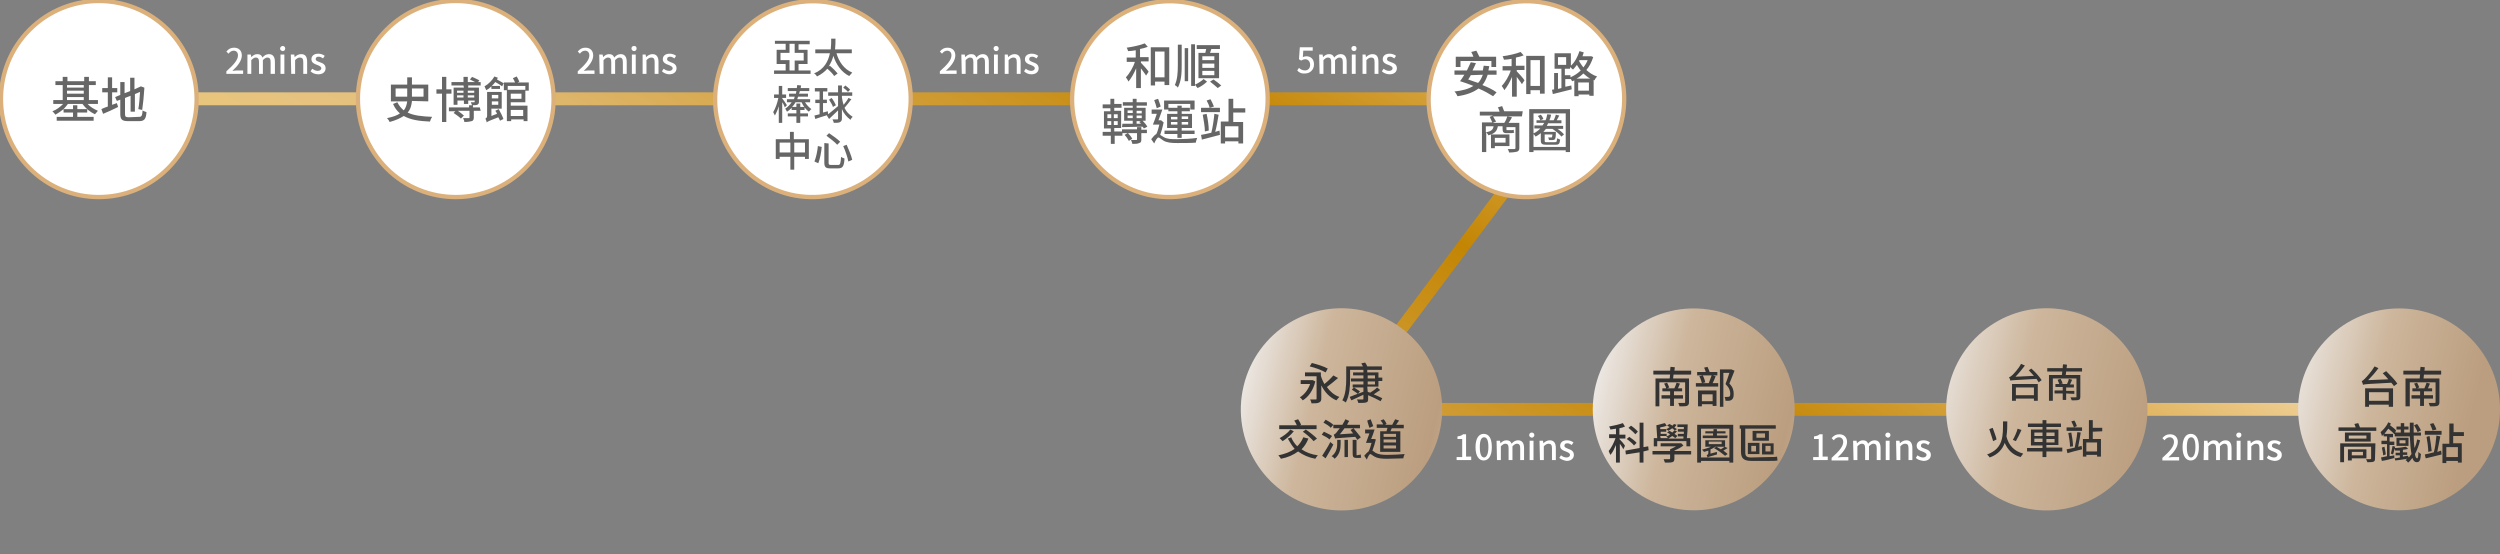 <svg width="582" height="129" viewBox="0 0 582 129" fill="none" xmlns="http://www.w3.org/2000/svg">
<rect x="0" y="0" width="582" height="129" fill="#808080" stroke="none"/>
<style type="text/css">
	.st0{fill:none;stroke:url(#SVGID_1_);stroke-width:3;stroke-miterlimit:10;}
	.st1{fill:#FFFFFF;stroke:#DBB07A;stroke-miterlimit:10;}
	.st2{fill:#FFFFFF;}
	.st3{fill:#666666;}
	.st4{fill:url(#SVGID_00000152258805698827360550000017776964164691439761_);}
	.st5{fill:#333333;}
</style>
<linearGradient id="SVGID_1_" gradientUnits="userSpaceOnUse" x1="240.407" y1="157.125" x2="358.112" y2="-38.769">
	<stop  offset="0" style="stop-color:#EBC87D"/>
	<stop  offset="0.19" style="stop-color:#E3BF7E"/>
	<stop  offset="0.6" style="stop-color:#C38503"/>
	<stop  offset="0.8" style="stop-color:#DFB35E"/>
	<stop  offset="0.87" style="stop-color:#EAC580"/>
	<stop  offset="1" style="stop-color:#EFE3CA"/>
</linearGradient>
<path class="st0" d="M19.7,23h346.6l-54.1,72.3h266.5"/>
<path class="st1" d="M39.1,39.2c8.9-8.9,8.9-23.3,0-32.3C30.2-2,15.8-2,6.9,6.9C-2,15.8-2,30.3,6.9,39.2S30.2,48.1,39.1,39.2z
	 M122.2,39.2c8.9-8.9,8.9-23.3,0-32.3C113.3-2,98.9-2,90,6.9c-8.9,8.9-8.9,23.3,0,32.3C98.9,48.1,113.3,48.1,122.2,39.2z
	 M211.4,28.3c2.9-12.3-4.7-24.5-16.9-27.4s-24.5,4.7-27.4,17c-2.9,12.3,4.7,24.5,16.9,27.4C196.2,48.1,208.5,40.5,211.4,28.3z
	 M294.5,28.3c2.9-12.3-4.7-24.5-16.9-27.4c-12.2-2.9-24.5,4.7-27.4,17c-2.9,12.3,4.7,24.5,16.9,27.4
	C279.3,48.1,291.6,40.5,294.5,28.3z M377.5,28.3c2.9-12.3-4.7-24.5-16.9-27.4c-12.2-2.9-24.5,4.7-27.4,17
	c-2.9,12.3,4.7,24.5,16.9,27.4C362.4,48.1,374.7,40.5,377.5,28.3z"/>
<path class="st2" d="M52.7,16.6c1.8-1.6,2.7-2.7,2.7-3.7c0-0.7-0.4-1.1-1-1.1c-0.5,0-0.9,0.3-1.2,0.7l-0.5-0.5
	c0.5-0.6,1-0.9,1.8-0.9c1.1,0,1.8,0.7,1.8,1.8c0,1.2-0.9,2.4-2.2,3.6c0.3,0,0.7-0.1,1-0.1h1.5v0.8h-3.9L52.7,16.6L52.7,16.6z
	 M57.6,12.7h0.8l0.1,0.6h0c0.4-0.4,0.8-0.7,1.4-0.7c0.7,0,1,0.3,1.2,0.8c0.4-0.5,0.9-0.8,1.5-0.8c0.9,0,1.4,0.6,1.4,1.8v2.8H63v-2.7
	c0-0.8-0.2-1.1-0.8-1.1c-0.3,0-0.6,0.2-1,0.6v3.2h-0.9v-2.7c0-0.8-0.2-1.1-0.8-1.1c-0.3,0-0.6,0.2-1,0.6v3.2h-0.9L57.6,12.7
	L57.6,12.7z M65.2,11.3c0-0.3,0.3-0.6,0.6-0.6c0.3,0,0.6,0.2,0.6,0.6s-0.3,0.6-0.6,0.6C65.4,11.8,65.2,11.6,65.2,11.3z M65.3,12.7
	h0.9v4.5h-0.9V12.7z M67.7,12.7h0.8l0.1,0.6h0c0.4-0.4,0.9-0.7,1.5-0.7c1,0,1.4,0.6,1.4,1.8v2.8h-0.9v-2.7c0-0.8-0.2-1.1-0.8-1.1
	c-0.4,0-0.7,0.2-1.1,0.6v3.2h-0.9L67.7,12.7L67.7,12.7z M72.3,16.6l0.4-0.6c0.4,0.3,0.8,0.5,1.3,0.5c0.5,0,0.8-0.3,0.8-0.6
	c0-0.4-0.5-0.6-1-0.8c-0.6-0.2-1.3-0.5-1.3-1.3c0-0.8,0.6-1.3,1.6-1.3c0.6,0,1.1,0.2,1.5,0.5l-0.4,0.6c-0.3-0.2-0.6-0.4-1-0.4
	c-0.5,0-0.7,0.2-0.7,0.6c0,0.4,0.5,0.5,1,0.7c0.6,0.2,1.3,0.5,1.3,1.4c0,0.8-0.6,1.4-1.7,1.4C73.3,17.3,72.7,17,72.3,16.6L72.3,16.6
	z M134.5,16.6c1.8-1.6,2.7-2.7,2.7-3.7c0-0.7-0.4-1.1-1-1.1c-0.5,0-0.9,0.3-1.2,0.7l-0.5-0.5c0.5-0.6,1-0.9,1.8-0.9
	c1.1,0,1.8,0.7,1.8,1.8c0,1.2-0.9,2.4-2.2,3.6c0.3,0,0.7-0.1,1-0.1h1.5v0.8h-3.9V16.6L134.5,16.6z M139.5,12.7h0.8l0.1,0.6h0
	c0.4-0.4,0.8-0.7,1.4-0.7c0.7,0,1,0.3,1.2,0.8c0.4-0.5,0.9-0.8,1.5-0.8c0.9,0,1.4,0.6,1.4,1.8v2.8h-0.9v-2.7c0-0.8-0.2-1.1-0.8-1.1
	c-0.3,0-0.6,0.2-1,0.6v3.2h-0.9v-2.7c0-0.8-0.2-1.1-0.8-1.1c-0.3,0-0.6,0.2-1,0.6v3.2h-0.9L139.5,12.7L139.5,12.7z M147,11.3
	c0-0.3,0.2-0.6,0.6-0.6s0.6,0.2,0.6,0.6s-0.3,0.6-0.6,0.6S147,11.6,147,11.3z M147.1,12.7h0.9v4.5h-0.9V12.7z M149.5,12.7h0.8
	l0.1,0.6h0c0.4-0.4,0.9-0.7,1.5-0.7c0.9,0,1.4,0.6,1.4,1.8v2.8h-0.9v-2.7c0-0.8-0.2-1.1-0.8-1.1c-0.4,0-0.7,0.2-1.1,0.6v3.2h-0.9
	V12.7z M154.1,16.6l0.4-0.6c0.4,0.3,0.8,0.5,1.3,0.5c0.5,0,0.8-0.3,0.8-0.6c0-0.4-0.5-0.6-1-0.8c-0.6-0.2-1.3-0.5-1.3-1.3
	c0-0.8,0.6-1.3,1.6-1.3c0.6,0,1.1,0.2,1.5,0.5l-0.4,0.6c-0.3-0.2-0.6-0.4-1-0.4c-0.5,0-0.7,0.2-0.7,0.6c0,0.4,0.5,0.5,0.9,0.7
	c0.6,0.2,1.3,0.5,1.3,1.4c0,0.8-0.6,1.4-1.7,1.4C155.2,17.3,154.5,17,154.1,16.6L154.1,16.6z M218.8,16.6c1.8-1.6,2.7-2.7,2.7-3.7
	c0-0.7-0.4-1.1-1-1.1c-0.5,0-0.9,0.3-1.2,0.7l-0.5-0.5c0.5-0.6,1-0.9,1.8-0.9c1.1,0,1.8,0.7,1.8,1.8c0,1.2-0.9,2.4-2.2,3.6
	c0.3,0,0.7-0.1,1-0.1h1.5v0.8h-3.9V16.6L218.8,16.6z M223.8,12.7h0.8l0.1,0.6h0c0.4-0.4,0.8-0.7,1.4-0.7c0.7,0,1,0.3,1.2,0.8
	c0.4-0.5,0.9-0.8,1.5-0.8c0.9,0,1.4,0.6,1.4,1.8v2.8h-0.9v-2.7c0-0.8-0.2-1.1-0.8-1.1c-0.3,0-0.6,0.2-1,0.6v3.2h-0.9v-2.7
	c0-0.8-0.2-1.1-0.8-1.1c-0.3,0-0.6,0.2-1,0.6v3.2h-0.9L223.8,12.7L223.8,12.7z M231.3,11.3c0-0.3,0.2-0.6,0.6-0.6
	c0.3,0,0.6,0.2,0.6,0.6s-0.3,0.6-0.6,0.6S231.3,11.6,231.3,11.3z M231.4,12.7h0.9v4.5h-0.9V12.7z M233.8,12.7h0.8l0.1,0.6h0
	c0.4-0.4,0.9-0.7,1.5-0.7c0.9,0,1.4,0.6,1.4,1.8v2.8h-0.9v-2.7c0-0.8-0.2-1.1-0.8-1.1c-0.4,0-0.7,0.2-1.1,0.6v3.2h-0.9V12.7z
	 M238.4,16.6l0.4-0.6c0.4,0.3,0.8,0.5,1.3,0.5c0.5,0,0.8-0.3,0.8-0.6c0-0.4-0.5-0.6-1-0.8c-0.6-0.2-1.3-0.5-1.3-1.3
	c0-0.8,0.6-1.3,1.6-1.3c0.6,0,1.1,0.2,1.5,0.5l-0.4,0.6c-0.3-0.2-0.6-0.4-1-0.4c-0.5,0-0.7,0.2-0.7,0.6c0,0.4,0.5,0.5,0.9,0.7
	c0.6,0.2,1.3,0.5,1.3,1.4c0,0.8-0.6,1.4-1.7,1.4C239.4,17.3,238.8,17,238.4,16.6L238.4,16.6z M302,16.4l0.4-0.6
	c0.3,0.3,0.8,0.6,1.4,0.6c0.7,0,1.2-0.5,1.2-1.3s-0.5-1.3-1.1-1.3c-0.4,0-0.6,0.1-1,0.3l-0.5-0.3l0.2-2.8h3v0.8h-2.2l-0.1,1.5
	c0.2-0.1,0.5-0.2,0.8-0.2c1,0,1.8,0.6,1.8,1.9c0,1.3-1,2.1-2,2.1C303,17.2,302.4,16.9,302,16.4L302,16.4z M307.1,12.7h0.8l0.1,0.6h0
	c0.4-0.4,0.8-0.7,1.4-0.7c0.7,0,1,0.3,1.2,0.8c0.4-0.5,0.9-0.8,1.5-0.8c0.9,0,1.4,0.6,1.4,1.8v2.8h-0.9v-2.7c0-0.8-0.2-1.1-0.8-1.1
	c-0.3,0-0.6,0.2-1,0.6v3.2h-0.9v-2.7c0-0.8-0.2-1.1-0.8-1.1c-0.3,0-0.6,0.2-1,0.6v3.2h-0.9L307.1,12.7L307.1,12.7z M314.6,11.3
	c0-0.3,0.2-0.6,0.6-0.6s0.6,0.2,0.6,0.6s-0.3,0.6-0.6,0.6S314.6,11.6,314.6,11.3z M314.7,12.7h0.9v4.5h-0.9V12.7z M317.1,12.7h0.8
	l0.1,0.6h0c0.4-0.4,0.9-0.7,1.5-0.7c1,0,1.4,0.6,1.4,1.8v2.8h-0.9v-2.7c0-0.8-0.2-1.1-0.8-1.1c-0.4,0-0.7,0.2-1.1,0.6v3.2h-0.9V12.7
	z M321.7,16.6l0.4-0.6c0.4,0.3,0.8,0.5,1.3,0.5c0.5,0,0.8-0.3,0.8-0.6c0-0.4-0.5-0.6-1-0.8c-0.6-0.2-1.3-0.5-1.3-1.3
	c0-0.8,0.6-1.3,1.6-1.3c0.6,0,1.1,0.2,1.5,0.5l-0.4,0.6c-0.3-0.2-0.6-0.4-1-0.4c-0.5,0-0.7,0.2-0.7,0.6c0,0.4,0.5,0.5,1,0.7
	c0.6,0.2,1.3,0.5,1.3,1.4c0,0.8-0.6,1.4-1.7,1.4C322.8,17.3,322.1,17,321.7,16.6L321.7,16.6z M339.1,106.4h1.3v-4.2h-1.1v-0.6
	c0.6-0.1,1-0.2,1.3-0.5h0.7v5.2h1.2v0.8h-3.4V106.4z M343.5,104.1c0-2.1,0.8-3.1,1.9-3.1c1.2,0,1.9,1,1.9,3.1c0,2.1-0.8,3.1-1.9,3.1
	S343.5,106.2,343.5,104.1z M346.5,104.1c0-1.7-0.4-2.3-1-2.3c-0.6,0-1,0.6-1,2.3c0,1.7,0.4,2.4,1,2.4
	C346,106.5,346.5,105.8,346.5,104.1z M348.4,102.6h0.8l0.1,0.6h0c0.4-0.4,0.8-0.7,1.4-0.7c0.7,0,1,0.3,1.2,0.8
	c0.4-0.5,0.9-0.8,1.5-0.8c0.9,0,1.4,0.6,1.4,1.8v2.8h-0.9v-2.7c0-0.8-0.2-1.1-0.8-1.1c-0.3,0-0.6,0.2-1,0.6v3.2h-0.9v-2.7
	c0-0.8-0.2-1.1-0.8-1.1c-0.3,0-0.6,0.2-1,0.6v3.2h-0.9L348.4,102.6L348.4,102.6z M356,101.3c0-0.3,0.2-0.6,0.6-0.6
	c0.3,0,0.6,0.2,0.6,0.6c0,0.3-0.3,0.6-0.6,0.6C356.2,101.8,356,101.6,356,101.3z M356.1,102.6h0.9v4.5h-0.9V102.6z M358.4,102.6h0.8
	l0.1,0.6h0c0.4-0.4,0.9-0.7,1.5-0.7c0.9,0,1.4,0.6,1.4,1.8v2.8h-0.9v-2.7c0-0.8-0.2-1.1-0.8-1.1c-0.4,0-0.7,0.2-1.1,0.6v3.2h-0.9
	L358.4,102.6L358.4,102.6z M363,106.6l0.4-0.6c0.4,0.3,0.8,0.5,1.3,0.5c0.5,0,0.8-0.3,0.8-0.6c0-0.4-0.5-0.6-1-0.8
	c-0.6-0.2-1.3-0.5-1.3-1.3c0-0.8,0.6-1.3,1.6-1.3c0.6,0,1.1,0.2,1.5,0.5l-0.4,0.6c-0.3-0.2-0.6-0.4-1-0.4c-0.5,0-0.7,0.2-0.7,0.6
	c0,0.4,0.5,0.5,0.9,0.7c0.6,0.2,1.3,0.5,1.3,1.4c0,0.8-0.6,1.4-1.7,1.4C364.1,107.2,363.5,107,363,106.6L363,106.6z M422.1,106.4
	h1.3v-4.2h-1.1v-0.6c0.6-0.1,1-0.2,1.3-0.5h0.7v5.2h1.2v0.8h-3.4V106.4z M426.4,106.6c1.8-1.6,2.7-2.7,2.7-3.7c0-0.7-0.4-1.1-1-1.1
	c-0.5,0-0.9,0.3-1.2,0.7l-0.5-0.5c0.5-0.6,1-0.9,1.8-0.9c1.1,0,1.8,0.7,1.8,1.8c0,1.2-0.9,2.4-2.2,3.6c0.3,0,0.7-0.1,1-0.1h1.5v0.8
	h-3.9L426.4,106.6L426.4,106.6z M431.4,102.6h0.8l0.1,0.6h0c0.4-0.4,0.8-0.7,1.4-0.7c0.7,0,1,0.3,1.2,0.8c0.4-0.5,0.9-0.8,1.5-0.8
	c0.9,0,1.4,0.6,1.4,1.8v2.8h-0.9v-2.7c0-0.8-0.2-1.1-0.8-1.1c-0.3,0-0.6,0.2-1,0.6v3.2h-0.9v-2.7c0-0.8-0.2-1.1-0.8-1.1
	c-0.3,0-0.6,0.2-1,0.6v3.2h-0.9L431.4,102.6L431.4,102.6z M438.9,101.3c0-0.3,0.2-0.6,0.6-0.6c0.3,0,0.6,0.2,0.6,0.6
	c0,0.3-0.3,0.6-0.6,0.6C439.2,101.8,438.9,101.6,438.9,101.3z M439,102.6h0.9v4.5H439V102.6z M441.4,102.6h0.8l0.1,0.6h0
	c0.4-0.4,0.9-0.7,1.5-0.7c0.9,0,1.4,0.6,1.4,1.8v2.8h-0.9v-2.7c0-0.8-0.2-1.1-0.8-1.1c-0.4,0-0.7,0.2-1.1,0.6v3.2h-0.9L441.4,102.6
	L441.4,102.6z M446,106.6l0.4-0.6c0.4,0.3,0.8,0.5,1.3,0.5c0.5,0,0.8-0.3,0.8-0.6c0-0.4-0.5-0.6-1-0.8c-0.6-0.2-1.3-0.5-1.3-1.3
	c0-0.8,0.6-1.3,1.6-1.3c0.6,0,1.1,0.2,1.5,0.5l-0.4,0.6c-0.3-0.2-0.6-0.4-1-0.4c-0.5,0-0.7,0.2-0.7,0.6c0,0.4,0.5,0.5,1,0.7
	c0.6,0.2,1.3,0.5,1.3,1.4c0,0.8-0.6,1.4-1.7,1.4C447,107.2,446.4,107,446,106.6L446,106.6z M503.4,106.6c1.8-1.6,2.7-2.7,2.7-3.7
	c0-0.7-0.4-1.1-1-1.1c-0.5,0-0.9,0.3-1.2,0.7l-0.5-0.5c0.5-0.6,1-0.9,1.8-0.9c1.1,0,1.8,0.7,1.8,1.8c0,1.2-0.9,2.4-2.2,3.6
	c0.3,0,0.7-0.1,1-0.1h1.5v0.8h-3.9L503.4,106.6L503.4,106.6z M508.1,104.1c0-2.1,0.8-3.1,1.9-3.1c1.2,0,1.9,1,1.9,3.1
	c0,2.1-0.8,3.1-1.9,3.1C508.9,107.2,508.1,106.2,508.1,104.1z M511.1,104.1c0-1.7-0.4-2.3-1-2.3c-0.6,0-1,0.6-1,2.3
	c0,1.7,0.4,2.4,1,2.4C510.6,106.5,511.1,105.8,511.1,104.1z M513.1,102.6h0.8l0.1,0.6h0c0.4-0.4,0.8-0.7,1.4-0.7
	c0.7,0,1,0.3,1.2,0.8c0.4-0.5,0.9-0.8,1.5-0.8c0.9,0,1.4,0.6,1.4,1.8v2.8h-0.9v-2.7c0-0.8-0.2-1.1-0.8-1.1c-0.3,0-0.6,0.2-1,0.6v3.2
	h-0.9v-2.7c0-0.8-0.2-1.1-0.8-1.1c-0.3,0-0.6,0.2-1,0.6v3.2H513L513.1,102.6L513.1,102.6z M520.6,101.3c0-0.3,0.2-0.6,0.6-0.6
	s0.6,0.2,0.6,0.6c0,0.3-0.3,0.6-0.6,0.6S520.6,101.6,520.6,101.3z M520.7,102.6h0.9v4.5h-0.9V102.6z M523.1,102.6h0.8l0.1,0.6h0
	c0.4-0.4,0.9-0.7,1.5-0.7c1,0,1.4,0.6,1.4,1.8v2.8h-0.9v-2.7c0-0.8-0.2-1.1-0.8-1.1c-0.4,0-0.7,0.2-1.1,0.6v3.2h-0.9V102.6z
	 M527.7,106.6l0.4-0.6c0.4,0.3,0.8,0.5,1.3,0.5c0.5,0,0.8-0.3,0.8-0.6c0-0.4-0.5-0.6-1-0.8c-0.6-0.2-1.3-0.5-1.3-1.3
	c0-0.8,0.6-1.3,1.6-1.3c0.6,0,1.1,0.2,1.5,0.5l-0.4,0.6c-0.3-0.2-0.6-0.4-1-0.4c-0.5,0-0.7,0.2-0.7,0.6c0,0.4,0.5,0.5,1,0.7
	c0.6,0.2,1.3,0.5,1.3,1.4c0,0.8-0.6,1.4-1.7,1.4C528.7,107.2,528.1,107,527.7,106.6L527.7,106.6z"/>
<path class="st3" d="M20.4,24.2c0.6,0.7,1.5,1.2,2.4,1.6c-0.2,0.2-0.5,0.6-0.7,0.8c-1.1-0.5-2.2-1.4-2.9-2.4h-3.4
	c-0.3,0.4-0.6,0.8-1,1.2H17v-0.9H18v0.9h2.3v0.8H18v1h3.8v0.9h-8.6v-0.9H17v-1h-2.2v-0.8c-0.6,0.5-1.2,0.9-1.9,1.3
	c-0.2-0.3-0.5-0.6-0.7-0.8c0.9-0.3,1.8-1,2.5-1.7h-2.3v-0.9h2.2v-3.5h-1.7v-0.9h1.7v-1h1.1v1h3.9v-1h1.1v1h1.6v0.9h-1.6v3.5h2.1v0.9
	H20.4L20.4,24.2z M15.6,19.8v0.6h3.9v-0.6H15.6z M15.6,21.8h3.9v-0.7h-3.9V21.8z M15.6,23.3h3.9v-0.7h-3.9V23.3z M27.2,24l0.3,0.9
	c-1.2,0.6-2.5,1.2-3.5,1.6l-0.4-1.1c0.4-0.2,0.9-0.4,1.5-0.6v-3.3h-1.3v-1h1.3V18h1v2.5h1.2v1h-1.2v2.9L27.2,24L27.2,24z M32.4,27.2
	c0.6,0,0.7-0.3,0.8-1.5c0.2,0.2,0.7,0.3,0.9,0.4c-0.1,1.6-0.5,2.1-1.7,2.1h-2.6c-1.4,0-1.8-0.4-1.8-1.7v-3.3l-0.8,0.3l-0.4-0.9
	l1.2-0.5v-3h1v2.6l1.3-0.5v-3.1h1v2.7l1.5-0.7l0.8,0.3l0,0.2c-0.1,1.6-0.3,3.7-0.5,5l-0.9-0.2c0.2-1,0.3-2.6,0.4-4l-1.2,0.5v4.1h-1
	v-3.7l-1.3,0.5v3.7c0,0.6,0.1,0.8,0.9,0.8L32.4,27.2L32.4,27.2z M95.9,23.5c-0.1,1-0.3,1.9-1,2.7c1.4,0.7,3.3,0.9,5.7,1
	c-0.2,0.3-0.4,0.7-0.5,1.1c-2.5-0.1-4.5-0.4-6.1-1.3c-0.8,0.5-1.8,1-3.3,1.4c-0.1-0.3-0.4-0.7-0.6-0.9c1.4-0.3,2.3-0.6,3-1.1
	c-0.7-0.6-1.2-1.3-1.6-2.2l1-0.4c0.4,0.8,0.9,1.4,1.5,1.9c0.5-0.6,0.7-1.4,0.8-2.1H91v-3.9h3.8v-1.7h1.1v1.7h3.8v3.9L95.9,23.5
	L95.9,23.5z M92.1,22.5h2.7v-1.9h-2.7V22.5z M95.9,20.6v1.9h2.7v-1.9H95.9z M103.9,21.8v6.6h-1v-6.6h-1.3v-1h1.3v-2.9h1v2.9h1.2v1
	H103.9z M111.9,25.8h-1.6v1.5c0,0.5-0.1,0.8-0.5,0.9c-0.4,0.1-0.9,0.2-1.7,0.2c0-0.3-0.2-0.7-0.3-0.9c0.6,0,1.2,0,1.3,0
	c0.2,0,0.2,0,0.2-0.2v-1.5h-2.7c0.5,0.4,1.1,0.8,1.4,1.1l-0.7,0.7c-0.4-0.4-1.1-0.9-1.7-1.3l0.4-0.4h-1.5v-0.9h4.7v-0.5h0.9v0.5h1.6
	L111.9,25.8L111.9,25.8z M107.9,19.9h-2.8v-0.8h2.8v-1.2h1v1.2h1.7c-0.4-0.2-0.8-0.4-1.2-0.6l0.5-0.6c0.5,0.2,1.3,0.6,1.7,0.8
	l-0.3,0.4h0.6v0.8h-2.9v0.5h2.5v3.3c0,0.4-0.1,0.5-0.4,0.7c-0.3,0.1-0.7,0.1-1.2,0.1c-0.1-0.2-0.2-0.5-0.3-0.7c0.4,0,0.7,0,0.8,0
	c0.1,0,0.1,0,0.1-0.1v-0.3h-1.5v0.8h-1v-0.8h-1.5v1h-0.9v-4h2.4L107.9,19.9L107.9,19.9z M106.4,21.1v0.5h1.5v-0.5H106.4z
	 M107.9,22.7v-0.5h-1.5v0.5H107.9z M108.9,21.1v0.5h1.5v-0.5H108.9z M110.4,22.7v-0.5h-1.5v0.5H110.4z M122.3,21.1V20h-4.1v0.9h4.1
	v2.9h-3.4v0.8h3.9v3.6h-0.9v-0.4h-2.9v0.4H118v-7.2h-0.7v-1.7l-0.4,0.8c-0.4-0.3-1-0.7-1.6-1c-0.2,0.3-0.5,0.6-0.8,0.9h1.9v0.7h-2
	v-0.6c-0.4,0.4-0.8,0.7-1.2,0.9c-0.1-0.2-0.3-0.7-0.4-0.9c0.9-0.5,1.8-1.4,2.3-2.3l0.8,0.3c-0.1,0.1-0.1,0.3-0.2,0.4
	c0.5,0.3,1.2,0.7,1.6,0.9v-0.2h2.6c-0.1-0.3-0.3-0.7-0.5-1l0.9-0.4c0.2,0.4,0.5,0.9,0.6,1.2l-0.4,0.2h2.6v1.9L122.3,21.1L122.3,21.1
	z M116.1,25.4c0.4,0.7,0.9,1.7,1.1,2.3l-0.8,0.4c-0.1-0.2-0.2-0.5-0.4-0.8c-2.1,0.8-2.5,1-2.7,1.2c0-0.2-0.2-0.7-0.3-0.9
	c0.2-0.1,0.4-0.2,0.4-0.7v-5.5h3.4v3.9h-2.4v1.7l1.3-0.5c-0.1-0.3-0.2-0.5-0.4-0.7L116.1,25.4L116.1,25.4z M114.5,22.1v0.8h1.5v-0.8
	H114.5z M116,24.4v-0.8h-1.5v0.8H116z M118.9,21.8V23h2.5v-1.2H118.9z M118.9,25.6V27h2.9v-1.4H118.9z M188.7,16.4v0.8h-8.5v-0.8
	h2.7v-1.5h-2.1v-3.3h2.1v-1.4h-2.5V9.5h8.1v0.8h-2.6v1.3h2.1v3.3h-2.1v1.5H188.7L188.7,16.4z M183.8,14.1v2.3h1.2v-2.3h2.1v-1.8H185
	v-2.1h-1.2v2.1h-2.1v1.7H183.8z M194.7,12.3c0.6,2.1,1.8,3.8,3.7,4.6c-0.2,0.2-0.5,0.6-0.7,0.8c-1.8-0.9-3-2.6-3.7-4.7
	c-0.2,0.9-0.6,1.7-1.1,2.5l0.3-0.2c0.6,0.5,1.4,1.3,1.8,1.8l-0.8,0.6c-0.3-0.5-1-1.2-1.6-1.7c-0.6,0.7-1.4,1.3-2.4,1.8
	c-0.1-0.2-0.4-0.6-0.7-0.7c2.4-1,3.3-2.8,3.7-4.7h-3.4v-0.9h3.6c0.1-0.9,0.1-1.7,0.1-2.5h1c0,0.7,0,1.6-0.1,2.5h3.9v0.9H194.7
	L194.7,12.3z M182.7,25c-0.1-0.3-0.3-0.8-0.6-1.2v4.8h-0.8v-3.9c-0.2,0.8-0.6,1.6-0.9,2.2c-0.1-0.2-0.3-0.6-0.4-0.8
	c0.5-0.8,1-2.2,1.2-3.3h-1v-0.8h1.1v-2h0.8v2h0.9v0.8h-0.9v0.1c0.2,0.2,0.9,1.3,1.1,1.6L182.7,25L182.7,25z M187.4,23.8
	c0.4,0.6,0.9,1.2,1.5,1.6c-0.2,0.1-0.4,0.4-0.6,0.6c-0.7-0.5-1.3-1.3-1.7-2.2h-1.4c-0.2,0.4-0.5,0.8-0.8,1.1h1v-0.8h0.9v0.8h1v0.7
	h-1v0.8h1.8v0.7h-1.8v1.5h-0.9v-1.5h-2v-0.7h2v-0.8h-1.1v-0.5c-0.3,0.3-0.7,0.7-1.1,0.9c-0.1-0.2-0.3-0.6-0.4-0.7
	c0.6-0.4,1.1-0.9,1.5-1.5h-1.1v-0.7h1.6c0.1-0.2,0.2-0.4,0.2-0.6h-1.3v-0.7h1.6c0-0.2,0.1-0.4,0.1-0.6h-2v-0.7h2.1
	c0-0.2,0.1-0.5,0.1-0.7l0.9,0.1c0,0.2-0.1,0.4-0.1,0.6h2v0.7h-2.2c0,0.2-0.1,0.4-0.2,0.6h2.1v0.7h-2.3c-0.1,0.2-0.1,0.4-0.2,0.6h3
	v0.7H187.4z M198.2,23.1c-0.5,0.7-1.1,1.4-1.6,2c0.4,0.9,1,1.5,1.9,2.1c-0.2,0.2-0.4,0.4-0.5,0.7c-0.9-0.7-1.6-1.5-2-2.5v2.1
	c0,0.5-0.1,0.7-0.4,0.9c-0.3,0.2-0.7,0.2-1.5,0.2c0-0.2-0.2-0.6-0.3-0.8c0.5,0,1,0,1.1,0c0.2,0,0.2-0.1,0.2-0.2v-1.9
	c-0.7,0.7-1.5,1.4-2.1,2l-0.5-0.8l0.1-0.1c-1,0.3-2,0.6-2.8,0.9l-0.2-0.8c0.3-0.1,0.8-0.2,1.2-0.3V24h-1v-0.8h1v-1.9h-1.1v-0.8h2.9
	v0.8h-1v1.9h0.9V24h-0.9v2.2l1.1-0.3l0.1,0.7c0.6-0.5,1.5-1.2,2.3-1.9v-2.4h-2.3v-0.8h2.3v-1.6h0.9v1.6h2.4v0.8h-2.4v0.4
	c0.1,0.6,0.2,1.2,0.4,1.7c0.4-0.5,0.9-1.1,1.1-1.6L198.2,23.1L198.2,23.1z M193.6,22.8c0.4,0.5,0.8,1.2,1,1.7l-0.7,0.4
	c-0.1-0.5-0.6-1.2-0.9-1.7L193.6,22.8L193.6,22.8z M197.4,21.4c-0.2-0.3-0.7-0.7-1.1-1l0.5-0.5c0.4,0.3,0.9,0.7,1.1,1L197.4,21.4z
	 M188.3,32.4v4.6h-0.9v-0.5h-2.5v3H184v-3h-2.5V37h-0.9v-4.6h3.3v-1.7h0.9v1.7H188.3L188.3,32.4z M184,35.5v-2.3h-2.5v2.3H184z
	 M187.4,35.5v-2.3h-2.5v2.3H187.4z M191.3,34.2c-0.1,1.2-0.4,2.8-0.8,3.8l-0.9-0.4c0.4-1,0.7-2.4,0.8-3.6L191.3,34.2L191.3,34.2z
	 M192.9,33.4v4.5c0,0.4,0.1,0.5,0.6,0.5h1.6c0.5,0,0.6-0.3,0.7-1.9c0.2,0.2,0.6,0.3,0.8,0.4c-0.1,1.8-0.4,2.3-1.5,2.3h-1.8
	c-1.1,0-1.4-0.3-1.4-1.4v-4.5L192.9,33.4L192.9,33.4z M193,31c0.9,0.6,2,1.4,2.6,2l-0.7,0.7c-0.5-0.6-1.7-1.5-2.5-2.1L193,31z
	 M197.1,33.7c0.5,1.1,1.1,2.6,1.3,3.5l-0.9,0.4c-0.2-1-0.7-2.5-1.2-3.6L197.1,33.7L197.1,33.7z M265.6,13.3h1.8v1h-1.8v0.3
	c0.4,0.4,1.6,1.7,1.8,2.1l-0.6,0.9c-0.2-0.4-0.8-1.1-1.2-1.7v4.6h-1.1v-4.6c-0.5,1.2-1.2,2.4-1.8,3.1c-0.1-0.3-0.4-0.7-0.6-1
	c0.8-0.8,1.7-2.3,2.1-3.6h-1.9v-1h2.1v-1.7c-0.6,0.1-1.2,0.2-1.8,0.2c0-0.2-0.2-0.6-0.3-0.8c1.5-0.2,3.2-0.6,4.2-1l0.7,0.8
	c-0.5,0.2-1.2,0.4-1.8,0.5V13.3L265.6,13.3z M272.2,11v8.8h-1.1V19h-2.2v0.9h-1V11H272.2z M271.1,18V12h-2.2V18H271.1z M274.2,10.4
	h0.9v4.7c0,2-0.1,3.8-0.9,5.3c-0.1-0.2-0.5-0.5-0.7-0.6c0.6-1.3,0.7-2.9,0.7-4.7V10.4L274.2,10.4z M275.8,11.2h0.8v7.7h-0.8V11.2z
	 M278.2,19.7c0.7-0.3,1.6-0.9,2-1.3L281,19c-0.6,0.6-1.5,1.2-2.2,1.5C278.6,20.3,278.4,20,278.2,19.7V20h-0.9v-9.7h0.9V19.7
	L278.2,19.7z M280.6,12.3c0.1-0.3,0.1-0.6,0.2-0.9h-2.2v-0.9h5.4v0.9H282c-0.1,0.3-0.2,0.6-0.3,0.9h2.1v5.9H279v-5.9H280.6z
	 M282.7,13.1h-2.8V14h2.8V13.1z M282.7,14.8h-2.8v1h2.8V14.8z M282.7,16.5h-2.8v1h2.8V16.5z M282.5,18.5c0.6,0.4,1.4,1,1.8,1.4
	l-0.8,0.6c-0.4-0.4-1.2-1-1.8-1.5L282.5,18.5L282.5,18.5z M265.7,30.2h1.3V31h-1.3v1.5c0,0.5-0.1,0.7-0.5,0.8
	c-0.4,0.2-0.9,0.2-1.6,0.2c0-0.3-0.2-0.6-0.3-0.9c0.5,0,1.1,0,1.2,0c0.2,0,0.2-0.1,0.2-0.2V31h-2.1c0.4,0.4,0.8,0.9,1,1.3l-0.8,0.5
	c-0.2-0.4-0.6-1-1-1.4l0.7-0.4h-1.2v0.6h-1.8v1.9h-0.9v-1.9h-1.9v-0.9h1.9v-0.8H257v-4h1.5v-0.7h-1.8v-0.9h1.8V23h0.9v1.2h1.7v0.9
	h-1.7v0.7h1.6v4h-1.6v0.8h1.8v-0.5h3.5v-0.5h1V30.2z M257.8,27.5h0.9v-0.9h-0.9V27.5z M257.8,29.1h0.9v-0.9h-0.9V29.1z M260.2,26.6
	h-0.9v0.9h0.9V26.6z M260.2,28.2h-0.9v0.9h0.9V28.2z M261.3,28.8c0.6,0,1.5,0,2.4,0v-0.7h-2v-3h2v-0.5h-2.3v-0.8h2.3V23h0.9v0.8h2.4
	v0.8h-2.4v0.5h2.1v3H266c0.4,0.4,0.9,1,1.1,1.4l-0.8,0.4c-0.1-0.1-0.2-0.3-0.3-0.4c-1.7,0-3.5,0.1-4.8,0.1L261.3,28.8L261.3,28.8z
	 M262.5,26.3h1.2v-0.6h-1.2V26.3z M263.7,27.5v-0.6h-1.2v0.6H263.7z M264.6,25.8v0.6h1.2v-0.6H264.6z M265.8,26.9h-1.2v0.6h1.2V26.9
	z M264.6,28.8l1,0c-0.1-0.2-0.3-0.3-0.4-0.4l0.4-0.2h-1L264.6,28.8L264.6,28.8z M270.9,28.5c-0.2,1-0.5,2-0.8,2.9
	c0.2,0.1,0.4,0.3,0.8,0.5c0.8,0.5,1.8,0.5,3.2,0.5c1.3,0,3.3-0.1,4.6-0.3c-0.1,0.3-0.3,0.8-0.3,1.1c-0.9,0.1-3,0.1-4.3,0.1
	c-1.5,0-2.5-0.1-3.3-0.6c-0.5-0.3-0.9-0.7-1.1-0.7c-0.3,0-0.7,0.7-1,1.4l-0.7-1c0.4-0.5,0.8-1,1.2-1.2c0.3-0.6,0.5-1.4,0.7-2.2h-1.5
	c0.3-0.7,0.6-1.6,0.9-2.5h-1.2v-1h2.5c-0.3,0.8-0.6,1.7-0.9,2.5h0.4l0.2,0L270.9,28.5L270.9,28.5z M269.3,25.2
	c-0.1-0.5-0.4-1.3-0.6-1.9l0.9-0.3c0.2,0.6,0.5,1.3,0.6,1.8L269.3,25.2z M272,25.5H271v-2.1h7.1v2.1h-1v-1.3H272v0.9h2.1v-0.5h1v0.5
	h1.9v0.8h-1.9v0.6h2.4v3.3h-2.4v0.6h3v0.8h-3v0.9h-1v-0.9h-3v-0.8h3v-0.6h-2.4v-3.3h2.4v-0.6H272V25.5L272,25.5z M272.6,27.8h1.5
	v-0.6h-1.5V27.8z M274.1,29v-0.6h-1.5V29H274.1z M275.1,27.1v0.6h1.5v-0.6H275.1z M276.6,28.4h-1.5V29h1.5V28.4z M283.9,30.4l0.1,1
	c-1.5,0.4-3.1,0.8-4.2,1.1l-0.2-1.1c0.7-0.1,1.5-0.3,2.4-0.5c0.3-1.2,0.6-3.1,0.7-4.4l1,0.2c-0.2,1.3-0.5,2.9-0.8,4L283.9,30.4
	L283.9,30.4z M279.6,25.1h4.4v1h-4.4V25.1z M280.9,26.5c0.3,1.3,0.5,2.8,0.5,3.9l-0.9,0.2c0-1.1-0.3-2.7-0.5-3.9L280.9,26.5z
	 M281.6,25.1c-0.1-0.5-0.4-1.2-0.7-1.7l0.9-0.3c0.3,0.5,0.6,1.2,0.8,1.7L281.6,25.1L281.6,25.1z M287.1,26.3v2.1h2.3v5h-1.1v-0.5
	h-3.1v0.5h-1v-5.1h1.8V23h1.1v2.2h2.8v1H287.1z M288.3,29.4h-3.1v2.6h3.1V29.4z M346.3,17.5c-0.3,0.9-0.7,1.7-1.2,2.3
	c1.3,0.5,2.5,1.1,3.3,1.7l-0.8,0.9c-0.8-0.5-2-1.2-3.4-1.8c-1.2,0.9-2.8,1.5-4.9,1.8c-0.1-0.3-0.4-0.8-0.7-1.1
	c1.9-0.2,3.3-0.6,4.4-1.3c-1-0.4-2.1-0.8-3.1-1.1c0.3-0.4,0.7-1,1-1.5h-2.3v-1h2.9c0.3-0.6,0.6-1.3,0.9-1.9l1.2,0.2
	c-0.2,0.5-0.5,1.1-0.8,1.7h2.4c0.1-0.3,0.1-0.7,0.2-1.1l1.3,0.1c-0.1,0.3-0.1,0.7-0.2,1h1.9v1H346.3L346.3,17.5z M340,15.6h-1.1
	v-2.4h4.1c-0.1-0.3-0.3-0.8-0.5-1.1l1.2-0.3c0.2,0.4,0.5,1,0.7,1.4h3.9v2.4h-1.1v-1.4H340V15.6L340,15.6z M342.4,17.5
	c-0.2,0.4-0.4,0.7-0.6,1c0.7,0.3,1.5,0.5,2.3,0.8c0.5-0.5,0.8-1.1,1.1-1.9L342.4,17.5L342.4,17.5z M353.1,15.3h1.8v1h-1.8v0.3
	c0.4,0.4,1.6,1.7,1.8,2.1l-0.6,0.9c-0.2-0.4-0.8-1.1-1.2-1.7v4.6H352v-4.6c-0.5,1.2-1.2,2.4-1.8,3.1c-0.1-0.3-0.4-0.7-0.6-1
	c0.8-0.8,1.7-2.3,2.1-3.6h-1.9v-1h2.1v-1.7c-0.6,0.1-1.2,0.2-1.8,0.2c0-0.2-0.2-0.6-0.3-0.8c1.5-0.2,3.2-0.6,4.2-1l0.7,0.8
	c-0.5,0.2-1.2,0.4-1.8,0.5V15.3L353.1,15.3z M359.6,13v8.8h-1.1V21h-2.2v0.9h-1V13H359.6z M358.5,20V14h-2.2V20H358.5z M370.9,13.3
	c-0.4,1.2-0.9,2.2-1.6,3c0.7,0.6,1.5,1.2,2.5,1.5c-0.2,0.2-0.5,0.6-0.6,0.9l-0.2-0.1v3.7h-1V22h-2.5v0.4h-1v-3.7
	c-0.2,0.1-0.3,0.2-0.5,0.2c-0.1-0.1-0.2-0.3-0.3-0.5v0h-1.3v1.8l1.4-0.3l0.1,0.9c-1.6,0.4-3.2,0.8-4.4,1.1l-0.2-1
	c0.2,0,0.4-0.1,0.5-0.1v-3.8h0.9v3.7l0.8-0.2V16h-1.6v-3.6h3.8v2.9c0.9-0.8,1.6-2.1,2-3.4l1,0.3c-0.1,0.3-0.2,0.6-0.3,0.9h1.9l0.2,0
	L370.9,13.3L370.9,13.3z M362.7,15.1h1.9v-1.8h-1.9V15.1z M365.6,18c0.9-0.4,1.7-0.9,2.4-1.6c-0.4-0.4-0.6-0.9-0.9-1.3
	c-0.3,0.4-0.6,0.8-0.9,1.1c-0.2-0.2-0.5-0.4-0.7-0.6V16h-1.2v1.5h1.3V18L365.6,18z M370.2,18.3c-0.6-0.3-1.1-0.8-1.6-1.2
	c-0.5,0.5-1,0.9-1.6,1.2H370.2z M369.9,21.1v-1.9h-2.5v1.9H369.9z M367.7,14l-0.1,0.2c0.3,0.5,0.6,1,1,1.5c0.4-0.5,0.8-1.1,1-1.7
	H367.7z M354.3,27.1h-6.7c0.2,0.4,0.5,0.9,0.7,1.2l-0.8,0.3h2.7c0.3-0.4,0.6-1.1,0.7-1.5l1.1,0.2c-0.2,0.4-0.5,0.9-0.8,1.3h2.5v5.8
	c0,0.5-0.1,0.7-0.5,0.9c-0.4,0.1-1,0.2-1.9,0.2c0-0.3-0.2-0.6-0.3-0.8c0.7,0,1.3,0,1.5,0c0.2,0,0.3-0.1,0.3-0.2v-4.9h-2.1V30
	c0,0.3,0,0.3,0.2,0.3h0.8c0.2,0,0.5,0,0.7-0.1c0,0.3,0,0.5,0.1,0.7c-0.1,0-0.4,0.1-0.7,0.1h-1.1c-0.8,0-0.9-0.4-0.9-1.1v-0.5h-1.1
	c-0.2,1.1-0.7,1.7-2.2,2.1c-0.1-0.2-0.3-0.5-0.5-0.7v4.6h-1v-6.9h2.4c-0.1-0.3-0.4-0.9-0.6-1.3l0.8-0.3h-3.1v-0.9h4.6
	c-0.1-0.3-0.2-0.7-0.4-1l1-0.3c0.2,0.4,0.3,0.9,0.5,1.2h4.3L354.3,27.1L354.3,27.1z M345.9,30.8c1.2-0.2,1.7-0.6,1.8-1.4h-1.8V30.8z
	 M348,34v0.5h-0.9v-3.2h4.3V34H348L348,34z M348,32.1v1.1h2.5v-1.1H348z M365.5,25.4v10h-1V35h-7.5v0.4h-1v-10H365.5z M364.5,34.2
	v-7.8h-7.5v7.8H364.5z M364.1,30h-1.5c0.6,0.4,1.2,0.9,1.5,1.3l-0.6,0.5c-0.4-0.5-1.3-1.3-2.1-1.8h-1.5c-0.2,0.2-0.4,0.5-0.6,0.7
	h2.9v0.3c0,0.8-0.1,1.2-0.2,1.4c-0.1,0.1-0.3,0.2-0.5,0.2c-0.2,0-0.5,0-0.9,0c0-0.2-0.1-0.4-0.2-0.6c0.3,0,0.6,0,0.7,0
	c0.1,0,0.2,0,0.2-0.1c0-0.1,0.1-0.2,0.1-0.6h-1.8v1.5c0,0.3,0.1,0.3,0.6,0.3h1.8c0.4,0,0.4-0.1,0.5-0.9c0.2,0.1,0.5,0.2,0.7,0.3
	c-0.1,1-0.3,1.2-1.1,1.2h-2c-1.1,0-1.4-0.2-1.4-1v-1.7c-0.4,0.3-0.8,0.6-1.2,0.8c-0.1-0.2-0.4-0.5-0.6-0.7c0.7-0.3,1.2-0.7,1.7-1.2
	h-1.4v-0.7h1.9c0.1-0.2,0.3-0.4,0.4-0.6h-1.8V28h0.9c-0.1-0.3-0.3-0.7-0.6-1l0.7-0.3c0.3,0.3,0.5,0.7,0.6,1l-0.7,0.3h1.2
	c0.2-0.4,0.3-0.9,0.4-1.4l0.9,0.1c-0.1,0.5-0.2,0.9-0.4,1.3h1c0.2-0.4,0.4-0.9,0.5-1.3l0.8,0.2c-0.2,0.4-0.4,0.7-0.6,1.1h1.1v0.7
	h-3.1c-0.1,0.2-0.2,0.4-0.3,0.6h3.8V30L364.1,30z"/>
<linearGradient id="SVGID_00000030449642403200788680000010485017052924037544_" gradientUnits="userSpaceOnUse" x1="294.926" y1="62.137" x2="568.512" y2="126.753">
	<stop  offset="0" style="stop-color:#EDE9E5"/>
	<stop  offset="6.251296e-02" style="stop-color:#CDB69C"/>
	<stop  offset="0.165" style="stop-color:#BB9E7F"/>
	<stop  offset="0.285" style="stop-color:#EDE9E5"/>
	<stop  offset="0.352" style="stop-color:#CDB69C"/>
	<stop  offset="0.45" style="stop-color:#BB9E7F"/>
	<stop  offset="0.551" style="stop-color:#EDE9E5"/>
	<stop  offset="0.631" style="stop-color:#CDB69C"/>
	<stop  offset="0.743" style="stop-color:#BB9E7F"/>
	<stop  offset="0.841" style="stop-color:#EDE9E5"/>
	<stop  offset="0.916" style="stop-color:#CDB69C"/>
	<stop  offset="1" style="stop-color:#BB9E7F"/>
</linearGradient>
<path style="fill:url(#SVGID_00000030449642403200788680000010485017052924037544_);" d="M410.9,111.9c9.2-9.2,9.2-24,0-33.2
	c-9.2-9.2-24-9.2-33.2,0c-9.2,9.2-9.2,24,0,33.2C386.9,121.1,401.8,121.1,410.9,111.9z M499.3,100.7c3-12.6-4.8-25.3-17.4-28.3
	c-12.6-3-25.2,4.8-28.2,17.5c-3,12.6,4.8,25.3,17.4,28.3C483.6,121.2,496.3,113.3,499.3,100.7z M575.1,111.9c9.2-9.2,9.2-24,0-33.2
	c-9.2-9.2-24-9.2-33.2,0c-9.2,9.2-9.2,24,0,33.2C551.1,121.1,566,121.1,575.1,111.9z M335.1,100.7c3-12.6-4.8-25.3-17.4-28.3
	c-12.6-3-25.2,4.8-28.2,17.5c-3,12.6,4.8,25.3,17.4,28.3C319.5,121.2,332.1,113.3,335.1,100.7z"/>
<path class="st5" d="M389.6,87.2c0,0.3-0.1,0.6-0.1,0.9h3.7v5.5c0,0.5-0.1,0.7-0.5,0.9c-0.4,0.1-0.9,0.1-1.7,0.1
	c-0.1-0.2-0.2-0.6-0.3-0.8c0.6,0,1.2,0,1.4,0c0.2,0,0.2-0.1,0.2-0.2V89h-6v5.6h-0.9v-6.5h3.3c0-0.3,0.1-0.6,0.1-0.9h-3.9v-0.9h3.9
	c0-0.3,0.1-0.7,0.1-0.9l1,0.1c0,0.3-0.1,0.6-0.1,0.8h3.9v0.9H389.6z M389.7,92.8v1.7h-0.9v-1.7h-2V92h2v-0.9H387v-0.7h0.9
	c-0.1-0.3-0.3-0.8-0.5-1.1l0.7-0.2c0.2,0.4,0.4,0.8,0.5,1.1l-0.5,0.2h1.7c0.2-0.4,0.4-1,0.5-1.3l0.8,0.2c-0.2,0.4-0.3,0.8-0.5,1.1h1
	v0.7h-1.9V92h2.1v0.8H389.7L389.7,92.8z M399.4,87.6c-0.2,0.6-0.5,1.2-0.7,1.6h1.3v0.8h-5.2v-0.8h1.4c-0.1-0.4-0.3-1.1-0.6-1.6
	l0.8-0.2c0.3,0.5,0.5,1.2,0.6,1.6l-0.7,0.2h1.5c0.2-0.5,0.5-1.3,0.7-1.9L399.4,87.6L399.4,87.6z M399.8,87.4h-4.7v-0.8h2
	c-0.1-0.3-0.2-0.7-0.4-1l0.8-0.2c0.2,0.4,0.4,0.9,0.5,1.2h1.8V87.4z M395.3,90.9h4.3v3.6h-0.9v-0.4h-2.5v0.5h-0.9V90.9L395.3,90.9z
	 M396.2,91.8v1.6h2.5v-1.6H396.2z M403.8,86.3c-0.4,0.9-0.8,2.1-1.2,3c0.9,0.9,1,1.7,1,2.4s-0.1,1.1-0.5,1.4
	c-0.2,0.1-0.4,0.2-0.6,0.2c-0.2,0-0.5,0-0.8,0c0-0.2-0.1-0.6-0.2-0.9c0.3,0,0.5,0,0.7,0c0.1,0,0.3,0,0.4-0.1
	c0.2-0.1,0.2-0.4,0.2-0.7c0-0.6-0.2-1.3-1.1-2.2c0.3-0.8,0.7-1.9,0.9-2.6h-1.4v7.9h-0.8v-8.7h2.6l0.1,0L403.8,86.3L403.8,86.3z
	 M377.9,104.6c-0.1-0.3-0.5-0.9-0.8-1.3v4.4h-0.9v-4.1c-0.4,0.9-0.8,1.8-1.3,2.3c-0.1-0.2-0.3-0.6-0.4-0.9c0.6-0.7,1.2-1.9,1.6-3
	h-1.5v-0.9h1.6v-1.3c-0.4,0.1-0.9,0.1-1.3,0.2c0-0.2-0.2-0.5-0.3-0.7c1.1-0.2,2.4-0.5,3.2-0.8l0.5,0.8c-0.4,0.2-0.8,0.3-1.3,0.4v1.5
	h1.4v0.9h-1.4v0.1c0.3,0.3,1.2,1.3,1.3,1.6L377.9,104.6z M382.6,105.1v2.6h-0.9v-2.4l-3.2,0.5l-0.1-0.9l3.3-0.6v-5.9h0.9v5.7
	l1.1-0.2l0.1,0.9L382.6,105.1L382.6,105.1z M380.4,103.7c-0.3-0.4-1.1-1.1-1.7-1.5l0.6-0.5c0.6,0.4,1.4,1,1.7,1.4L380.4,103.7
	L380.4,103.7z M380.7,101.1c-0.3-0.4-1-1-1.6-1.5l0.6-0.5c0.6,0.4,1.3,1,1.6,1.4L380.7,101.1L380.7,101.1z M393.7,105.8h-3.9v1
	c0,0.4-0.1,0.7-0.5,0.8c-0.4,0.1-0.9,0.1-1.7,0.1c-0.1-0.2-0.2-0.6-0.3-0.8c0.6,0,1.1,0,1.3,0c0.2,0,0.2,0,0.2-0.2v-0.9h-4.1V105
	h4.1v-0.4c0.4-0.2,0.9-0.4,1.4-0.7h-3.6v-0.7h4.6l0.2,0l0.5,0.5c-0.6,0.5-1.4,0.9-2.1,1.2v0.1h3.9V105.8L393.7,105.8z M385.9,103.9
	H385V102h0.8l-0.2-3c0.6-0.1,1.4-0.4,2-0.5l0.4,0.6c-0.4,0.2-1,0.3-1.5,0.4l0,0.4h1.4v0.6h-1.3l0,0.5h1.4v0.6
	c0.3-0.1,0.6-0.3,0.8-0.5c-0.2-0.1-0.4-0.3-0.7-0.4l0.5-0.4c0.2,0.1,0.5,0.2,0.7,0.4c0.2-0.2,0.3-0.3,0.5-0.5l0.6,0.2
	c-0.2,0.2-0.3,0.4-0.6,0.6c0.3,0.2,0.5,0.3,0.7,0.5L390,102c-0.2-0.2-0.4-0.3-0.7-0.5c-0.3,0.2-0.6,0.4-0.9,0.6h3.5
	c0-0.1,0-0.3,0-0.5h-1.3v-0.6h1.4l0-0.5h-1.4v-0.6h1.4l0-0.5h-1.5v-0.6h2.4c0,1-0.1,2.3-0.2,3.2h0.8v1.9h-0.9v-1.2h-6.8V103.9
	L385.9,103.9z M386.6,102h1.7c-0.1-0.1-0.3-0.4-0.5-0.5h-1.3L386.6,102L386.6,102z M389.9,100.2c-0.2-0.2-0.4-0.3-0.6-0.5
	c-0.3,0.2-0.6,0.4-0.9,0.6c-0.1-0.1-0.4-0.3-0.5-0.4c0.3-0.1,0.6-0.3,0.8-0.5c-0.2-0.1-0.4-0.2-0.6-0.3l0.5-0.4
	c0.2,0.1,0.5,0.2,0.7,0.4c0.2-0.1,0.3-0.3,0.4-0.4l0.6,0.2c-0.1,0.2-0.3,0.4-0.5,0.6c0.2,0.2,0.5,0.3,0.6,0.4L389.9,100.2z
	 M403.5,98.9v8.8h-0.9v-0.4H396v0.4h-0.9v-8.8H403.5L403.5,98.9z M402.6,106.5v-6.7H396v6.7H402.6z M399.7,105.2c0,0.2,0,0.4,0,0.6
	c-1.8,0.5-2.1,0.6-2.2,0.7c0-0.2-0.1-0.4-0.2-0.5c0.1-0.1,0.4-0.2,0.4-0.5v-0.6c-0.3,0.1-0.6,0.2-1,0.3c-0.1-0.1-0.3-0.4-0.5-0.5
	c0.7-0.2,1.5-0.4,2.1-0.7H397v-1.5h4.6v1.5h-2.3c-0.3,0.2-0.7,0.5-1.1,0.6v1L399.7,105.2L399.7,105.2z M402.1,102h-5.7v-0.6h2.4
	v-0.5H397v-0.5h1.9v-0.5h0.8v0.5h2v0.5h-2v0.5h2.5L402.1,102L402.1,102z M397.8,103.4h3v-0.6h-3V103.4z M402.2,104.3
	c-0.3,0.2-0.7,0.4-1,0.6c0.4,0.3,0.8,0.6,1,0.8l-0.6,0.4c-0.6-0.5-1.7-1.3-2.6-1.8l0.6-0.3c0.3,0.2,0.7,0.4,1,0.6
	c0.3-0.2,0.7-0.4,0.9-0.6L402.2,104.3z M412,106.4c0.6,0,1.4,0,1.7-0.1c0,0.2,0.1,0.7,0.1,0.9c-0.3,0.1-1.1,0.1-1.9,0.1h-4.2
	c-1.6,0-2.4-0.5-2.4-2.1v-5.4H405v-0.8h8.4v0.8h-7.1v5.5c0,0.9,0.3,1.2,1.4,1.2L412,106.4L412,106.4z M406.9,103.1h2.7v2.6h-2.7
	V103.1z M407.7,105.1h1.1v-1.3h-1.1V105.1z M411.8,102.6H408v-2.3h3.8V102.6z M410.9,100.9h-2v1h2V100.9z M412.9,105.8h-2.7v-2.6
	h2.7V105.8z M412.1,103.8H411v1.3h1.2V103.8z M555.5,86.4c0.9,0.9,2.1,2.1,2.6,2.9l-0.8,0.6c-0.1-0.3-0.4-0.5-0.6-0.8
	c-5.5,0.3-6.2,0.3-6.6,0.5c0-0.2-0.2-0.7-0.3-0.9c0.2,0,0.5-0.3,0.8-0.6c0.3-0.3,1.5-1.6,2.2-2.8l0.9,0.4c-0.7,1-1.6,2-2.4,2.8
	l4.7-0.2c-0.4-0.5-0.9-1-1.3-1.4L555.5,86.4L555.5,86.4z M550.6,90.4h6.5v4.3h-1v-0.5h-4.6v0.5h-0.9V90.4L550.6,90.4z M551.5,91.3v2
	h4.6v-2H551.5z M564.3,87.2c0,0.3-0.1,0.6-0.1,0.9h3.7v5.5c0,0.5-0.1,0.7-0.5,0.9c-0.4,0.1-0.9,0.1-1.7,0.1
	c-0.1-0.2-0.2-0.6-0.3-0.8c0.6,0,1.2,0,1.4,0c0.2,0,0.2-0.1,0.2-0.2V89h-6v5.6H560v-6.5h3.3c0-0.3,0.1-0.6,0.1-0.9h-3.9v-0.9h3.9
	c0-0.3,0.1-0.7,0.1-0.9l1,0.1c0,0.3-0.1,0.6-0.1,0.8h3.9v0.9L564.3,87.2L564.3,87.2z M564.3,92.8v1.7h-0.9v-1.7h-2V92h2v-0.9h-1.8
	v-0.7h0.9c-0.1-0.3-0.3-0.8-0.5-1.1l0.7-0.2c0.2,0.4,0.4,0.8,0.5,1.1l-0.5,0.2h1.7c0.2-0.4,0.4-1,0.5-1.3l0.8,0.2
	c-0.2,0.4-0.3,0.8-0.5,1.1h1v0.7h-1.9V92h2.1v0.8H564.3L564.3,92.8z M553.2,99.5v0.8h-8.8v-0.8h4c-0.1-0.3-0.2-0.6-0.3-0.8l0.9-0.2
	c0.1,0.3,0.3,0.7,0.4,1H553.2z M552.9,106.8c0,0.4-0.1,0.6-0.4,0.7c-0.3,0.1-0.8,0.1-1.4,0.1c0-0.2-0.2-0.5-0.3-0.7c0.4,0,0.9,0,1,0
	c0.1,0,0.2,0,0.2-0.2V104h-6.3v3.6h-0.9v-4.4h8.2L552.9,106.8L552.9,106.8z M551.9,100.7v2.1h-6v-2.1H551.9z M547.5,106.7v0.5h-0.9
	v-2.6h4.3v2.1L547.5,106.7L547.5,106.7z M550.9,101.4h-4.1v0.7h4.1V101.4z M547.5,105.2v0.8h2.6v-0.8H547.5z M563.4,102.5
	c-0.3,1.2-0.7,2.3-1.2,3.2c0.1,0.7,0.3,1,0.5,1c0.2,0,0.3-0.3,0.3-1.5c0.2,0.2,0.4,0.4,0.6,0.5c-0.1,1.6-0.4,1.9-1,1.9
	c-0.4,0-0.8-0.3-1-1c-0.3,0.4-0.6,0.8-1,1.1c-0.1-0.2-0.4-0.5-0.6-0.6c0.1-0.1,0.3-0.2,0.4-0.3c-1,0.2-2,0.3-2.8,0.4l-0.1-0.6
	c-1.1,0.3-2.2,0.6-3,0.7l-0.2-0.8c0.4-0.1,0.9-0.2,1.4-0.3v-2.8h-1.3v-0.8h1.3v-1h-0.8v-0.5c-0.1,0.2-0.3,0.3-0.4,0.4
	c0-0.2-0.2-0.7-0.3-0.9c0.7-0.6,1.4-1.4,1.8-2.3l0.6,0.3c-0.1,0.1-0.1,0.3-0.2,0.4c0.5,0.4,1.1,0.8,1.4,1.2l-0.2,0.5h1.3V100h-1
	v-0.7h1v-0.8h0.8v0.8h1v0.7h-1v0.7h1.3c0-0.7,0-1.5,0-2.3h0.9c0,0.8,0,1.6,0,2.3h1.7v0.7h-1.7c0,1.2,0.1,2.1,0.2,2.9
	c0.3-0.6,0.5-1.3,0.6-2L563.4,102.5z M555.1,104c0.1,0.6,0.3,1.3,0.3,1.8l-0.6,0.2c0-0.5-0.2-1.2-0.3-1.8L555.1,104L555.1,104z
	 M560.8,106.5c0.2-0.3,0.4-0.5,0.6-0.8c-0.2-1-0.3-2.4-0.4-4.1h-3.5v-0.6l-0.1,0.1c-0.3-0.4-0.9-0.9-1.4-1.3
	c-0.3,0.4-0.6,0.8-0.9,1.2h2v0.8h-0.8v1h1.1v0.8h-1.1v2.6l1.1-0.2l0,0.7c0.4,0,0.8-0.1,1.3-0.2v-0.5h-1v-0.6h1v-0.5
	c-0.4,0-0.7,0-1.1,0c0-0.2-0.1-0.4-0.2-0.6c1,0,2.1-0.2,2.7-0.3l0.5,0.5c-0.4,0.1-0.8,0.2-1.2,0.2v0.6h1v0.6h-1v0.4l1.1-0.2
	L560.8,106.5L560.8,106.5z M556.6,105.6c0.1-0.5,0.3-1.2,0.4-1.8l0.6,0.2c-0.2,0.6-0.3,1.3-0.5,1.8L556.6,105.6z M557.9,101.9h2.8
	v1.9h-2.8V101.9z M558.6,103.2h1.4v-0.7h-1.4V103.2z M562.8,100.6c-0.1-0.4-0.5-1.1-0.8-1.6l0.7-0.3c0.4,0.5,0.7,1.1,0.9,1.5
	L562.8,100.6z M568.3,104.9l0.1,0.9c-1.3,0.3-2.7,0.7-3.7,0.9l-0.2-0.9c0.6-0.1,1.3-0.3,2.1-0.5c0.3-1,0.5-2.7,0.6-3.9l0.9,0.2
	c-0.2,1.1-0.5,2.6-0.7,3.6L568.3,104.9L568.3,104.9z M564.5,100.3h3.9v0.9h-3.9V100.3z M565.6,101.5c0.2,1.1,0.4,2.5,0.5,3.5
	l-0.8,0.2c0-0.9-0.2-2.4-0.4-3.5L565.6,101.5L565.6,101.5z M566.3,100.2c-0.1-0.4-0.4-1-0.6-1.5l0.8-0.2c0.3,0.5,0.6,1.1,0.7,1.5
	L566.3,100.2z M571.1,101.3v1.9h2v4.5h-0.9v-0.4h-2.7v0.5h-0.9v-4.5h1.6v-4.7h1v2h2.4v0.9H571.1z M572.2,104.1h-2.7v2.3h2.7V104.1z
	 M472.9,85.8c0.9,0.8,1.9,1.9,2.4,2.7l-0.7,0.5c-0.1-0.2-0.3-0.5-0.5-0.8c-5.1,0.3-5.7,0.3-6.1,0.4c0-0.2-0.2-0.6-0.3-0.8
	c0.2,0,0.5-0.2,0.8-0.5c0.3-0.3,1.4-1.4,2-2.6l0.9,0.4c-0.7,0.9-1.4,1.8-2.2,2.6l4.3-0.2c-0.4-0.4-0.8-0.9-1.2-1.3L472.9,85.8
	L472.9,85.8z M468.4,89.4h6v3.9h-0.9v-0.5h-4.2v0.5h-0.9L468.4,89.4L468.4,89.4z M469.3,90.2V92h4.2v-1.8H469.3z M481,86.5
	c0,0.3-0.1,0.6-0.1,0.8h3.4v5c0,0.5-0.1,0.7-0.4,0.8c-0.3,0.1-0.9,0.1-1.6,0.1c-0.1-0.2-0.2-0.5-0.3-0.7c0.5,0,1.1,0,1.2,0
	c0.2,0,0.2,0,0.2-0.2v-4.2h-5.5v5.2H477v-6h3c0-0.3,0.1-0.5,0.1-0.8h-3.5v-0.8h3.6c0-0.3,0-0.6,0.1-0.9l0.9,0.1
	c0,0.3-0.1,0.5-0.1,0.8h3.6v0.8L481,86.5L481,86.5z M481,91.6v1.5h-0.8v-1.5h-1.9v-0.7h1.9v-0.8h-1.7v-0.7h0.9
	c-0.1-0.3-0.3-0.7-0.4-1l0.7-0.2c0.2,0.3,0.4,0.8,0.5,1.1l-0.5,0.1h1.5c0.2-0.4,0.4-0.9,0.4-1.2l0.8,0.2c-0.2,0.4-0.3,0.7-0.5,1.1
	h0.9v0.7H481v0.8h1.9v0.7L481,91.6L481,91.6z M467.3,98c0,1.2,0,2.4-0.2,3.6c0.5,2,1.7,3.4,3.9,4c-0.2,0.2-0.4,0.6-0.6,0.8
	c-1.9-0.5-3-1.7-3.7-3.3c-0.5,1.4-1.5,2.7-3.5,3.4c-0.1-0.2-0.4-0.5-0.6-0.7c3.9-1.4,3.7-4.5,3.7-7.7H467.3L467.3,98z M464,102.7
	c-0.2-0.7-0.6-1.9-0.9-2.8l0.8-0.3c0.3,0.9,0.8,2.1,0.9,2.7L464,102.7z M470.6,100.1c-0.4,0.9-0.9,1.9-1.3,2.6l-0.7-0.3
	c0.4-0.7,0.9-1.8,1.1-2.6L470.6,100.1z M480.1,105.1h-3.7v1.3h-0.9v-1.3h-3.6v-0.8h3.6v-0.6h-2.7V100h2.7v-0.6h-3.4v-0.8h3.4v-0.8
	h0.9v0.8h3.4v0.8h-3.4v0.6h2.8v3.6h-2.8v0.6h3.7V105.1z M473.6,101.5h1.9v-0.8h-1.9V101.5z M475.5,102.9v-0.8h-1.9v0.8H475.5z
	 M476.4,100.7v0.8h1.9v-0.8H476.4z M478.3,102.2h-1.9v0.8h1.9V102.2z M484.6,103.8l0.1,0.8c-1.2,0.3-2.5,0.6-3.4,0.9l-0.2-0.9
	c0.5-0.1,1.2-0.2,1.9-0.4c0.2-0.9,0.5-2.5,0.6-3.6l0.8,0.1c-0.2,1.1-0.4,2.4-0.6,3.3L484.6,103.8L484.6,103.8z M481.1,99.5h3.6v0.8
	h-3.6V99.5z M482.2,100.7c0.2,1,0.4,2.3,0.4,3.2l-0.7,0.1c0-0.9-0.2-2.2-0.4-3.2L482.2,100.7z M482.8,99.5c-0.1-0.4-0.4-1-0.6-1.4
	l0.7-0.2c0.3,0.4,0.5,1,0.6,1.3L482.8,99.5z M487.2,100.5v1.7h1.9v4.1h-0.9v-0.4h-2.5v0.4h-0.8v-4.1h1.4v-4.4h0.9v1.8h2.2v0.8
	L487.2,100.5L487.2,100.5z M488.2,103h-2.5v2.1h2.5V103z M306.2,88.8c-0.5,2.1-1.6,3.6-2.9,4.4c-0.2-0.2-0.5-0.6-0.7-0.7
	c1-0.6,1.9-1.7,2.4-3.1h-2.2v-0.9h2.6l0.2,0L306.2,88.8L306.2,88.8z M311.5,88c-0.8,0.7-1.8,1.5-2.6,2.1c0.7,1,1.7,1.9,2.9,2.3
	c-0.2,0.2-0.5,0.6-0.7,0.8c-1.6-0.7-2.7-1.9-3.5-3.5v3c0,0.5-0.1,0.8-0.5,1c-0.4,0.2-0.9,0.2-1.8,0.2c0-0.3-0.2-0.7-0.3-0.9
	c0.6,0,1.2,0,1.3,0c0.2,0,0.2-0.1,0.2-0.2v-5.2h-2.7v-0.9h3.7v0.8c0.2,0.7,0.5,1.3,0.8,1.9c0.8-0.6,1.6-1.4,2.1-2L311.5,88L311.5,88
	z M308.6,86.7c-0.8-0.5-2.4-1.1-3.7-1.4l0.5-0.8c1.2,0.3,2.8,0.8,3.7,1.3L308.6,86.7z M318.4,91.2c0.2,0.1,0.4,0.2,0.6,0.2
	c0.5-0.3,1.2-0.8,1.6-1.2l0.7,0.6c-0.5,0.3-1,0.7-1.5,1c0.8,0.3,1.5,0.7,2,0.9l-0.4,0.7c-0.7-0.4-1.9-1-2.9-1.4v0.9
	c0,0.5-0.1,0.7-0.5,0.8c-0.4,0.1-0.9,0.1-1.8,0.1c0-0.2-0.2-0.6-0.3-0.8c0.6,0,1.2,0,1.3,0c0.2,0,0.2-0.1,0.2-0.2v-0.9
	c-1,0.5-2,0.9-2.8,1.3l-0.4-0.8c0.8-0.3,2-0.8,3.2-1.2v-1h-2.2c0.5,0.3,1.1,0.7,1.4,0.9l-0.5,0.6c-0.3-0.3-1-0.7-1.4-1l0.5-0.5h-0.3
	v-0.7h2.5v-0.7h-2.9v-0.7h2.9v-0.7H315v-0.7h2.4v-0.6h-3.1v2.1c0,1.6-0.1,3.9-1,5.5c-0.2-0.2-0.6-0.4-0.8-0.5c0.8-1.4,0.9-3.5,0.9-5
	v-2.9h3.9c-0.1-0.2-0.3-0.5-0.4-0.7l0.9-0.2c0.2,0.3,0.4,0.6,0.5,0.9h3.4v0.8h-3.4v0.6h2.6v1.2h0.9v0.8h-0.9v1.3h-2.6L318.4,91.2
	L318.4,91.2z M318.4,88.1h1.7v-0.7h-1.7V88.1z M318.4,89.5h1.7v-0.7h-1.7V89.5z M304.6,102.1c-0.4,1-0.9,1.8-1.6,2.5
	c1,0.7,2.3,1.2,3.8,1.4c-0.2,0.2-0.5,0.6-0.6,0.8c-1.6-0.3-2.9-0.9-4-1.7c-1.1,0.8-2.4,1.4-4,1.7c-0.1-0.2-0.4-0.6-0.6-0.8
	c1.5-0.3,2.8-0.8,3.8-1.5c-0.6-0.7-1.1-1.5-1.6-2.4l0.8-0.3c0.3,0.8,0.8,1.5,1.4,2.1c0.6-0.6,1.1-1.3,1.4-2.1L304.6,102.1
	L304.6,102.1z M301.2,100.4c-0.7,0.9-1.8,1.8-2.6,2.3c-0.2-0.2-0.5-0.5-0.7-0.7c0.9-0.5,1.9-1.2,2.5-2L301.2,100.4z M306.5,99.9
	h-8.7v-0.9h4.1c-0.1-0.3-0.4-0.8-0.6-1.1l0.9-0.3c0.3,0.4,0.6,1,0.7,1.3l-0.3,0.1h3.9L306.5,99.9L306.5,99.9z M304,100
	c0.9,0.6,2,1.5,2.6,2.1l-0.8,0.6c-0.5-0.6-1.6-1.6-2.5-2.2L304,100L304,100z M309.5,102.3c-0.4-0.4-1.2-0.8-1.8-1.1l0.5-0.7
	c0.6,0.3,1.5,0.7,1.9,1L309.5,102.3L309.5,102.3z M310.4,103.5c-0.5,1-1.2,2.2-1.8,3.2l-0.8-0.6c0.5-0.8,1.3-2,1.9-3.2L310.4,103.5
	L310.4,103.5z M309.8,99.6c-0.3-0.4-1.1-0.9-1.7-1.2l0.5-0.7c0.6,0.3,1.4,0.8,1.8,1.2L309.8,99.6z M311.3,102.4h0.8v1
	c0,1.1-0.2,2.4-1.4,3.4c-0.1-0.2-0.5-0.5-0.7-0.6c1.1-0.8,1.3-2,1.3-2.8V102.4L311.3,102.4z M316,102.4c-0.1-0.2-0.3-0.4-0.5-0.7
	c-3.9,0.3-4.4,0.3-4.7,0.4c0-0.2-0.2-0.6-0.3-0.9c0.2-0.1,0.5-0.3,0.7-0.6c0.1-0.2,0.4-0.5,0.7-0.9h-1.5v-0.8h2.1
	c0.2-0.4,0.5-0.8,0.7-1.3l0.9,0.4c-0.2,0.3-0.4,0.6-0.5,0.9h3v0.8h-3.6c-0.4,0.5-0.7,1-1.1,1.4l3.1-0.2c-0.2-0.3-0.4-0.5-0.6-0.8
	l0.7-0.4c0.6,0.7,1.3,1.6,1.7,2.1L316,102.4L316,102.4z M313,102.4h0.8v4H313V102.4z M316.3,105.9c0.1,0,0.3,0,0.5-0.1
	c0,0.2,0,0.5,0.1,0.7c-0.1,0.1-0.3,0.1-0.5,0.1h-0.6c-0.8,0-0.9-0.3-0.9-1.1v-3.1h0.9v3.2c0,0.3,0,0.4,0.1,0.4L316.3,105.9
	L316.3,105.9z M320.3,102.3c-0.2,0.9-0.5,1.8-0.8,2.6c0.2,0.1,0.4,0.3,0.7,0.5c0.7,0.4,1.6,0.5,2.8,0.5c1.2,0,2.9-0.1,4-0.2
	c-0.1,0.3-0.3,0.7-0.3,1c-0.8,0-2.6,0.1-3.8,0.1c-1.3,0-2.2-0.1-2.9-0.5c-0.4-0.2-0.8-0.6-1-0.6c-0.2,0-0.6,0.7-0.8,1.3l-0.6-0.9
	c0.4-0.5,0.7-0.8,1-1c0.3-0.5,0.5-1.3,0.7-2H318c0.2-0.6,0.5-1.4,0.8-2.2h-1V100h2.2c-0.2,0.7-0.5,1.5-0.8,2.2h0.6l0.1,0
	L320.3,102.3L320.3,102.3z M318.8,99.6c-0.1-0.4-0.4-1.1-0.5-1.7l0.8-0.3c0.2,0.5,0.4,1.2,0.6,1.6L318.8,99.6z M322.8,100.3
	c0.1-0.2,0.1-0.4,0.2-0.7h-2.5v-0.8h1.5c-0.1-0.3-0.4-0.7-0.6-0.9l0.7-0.3c0.3,0.3,0.6,0.8,0.7,1.1l-0.4,0.2h1.7
	c0.2-0.4,0.5-0.9,0.7-1.3l0.9,0.3c-0.2,0.3-0.5,0.7-0.7,1h1.8v0.8H324c-0.1,0.2-0.2,0.5-0.3,0.7h2.3v4.8h-4.7v-4.8H322.8
	L322.8,100.3z M325,101h-2.9v0.7h2.9V101z M325,102.3h-2.9v0.7h2.9V102.3z M325,103.7h-2.9v0.7h2.9V103.7z"/>
</svg>
